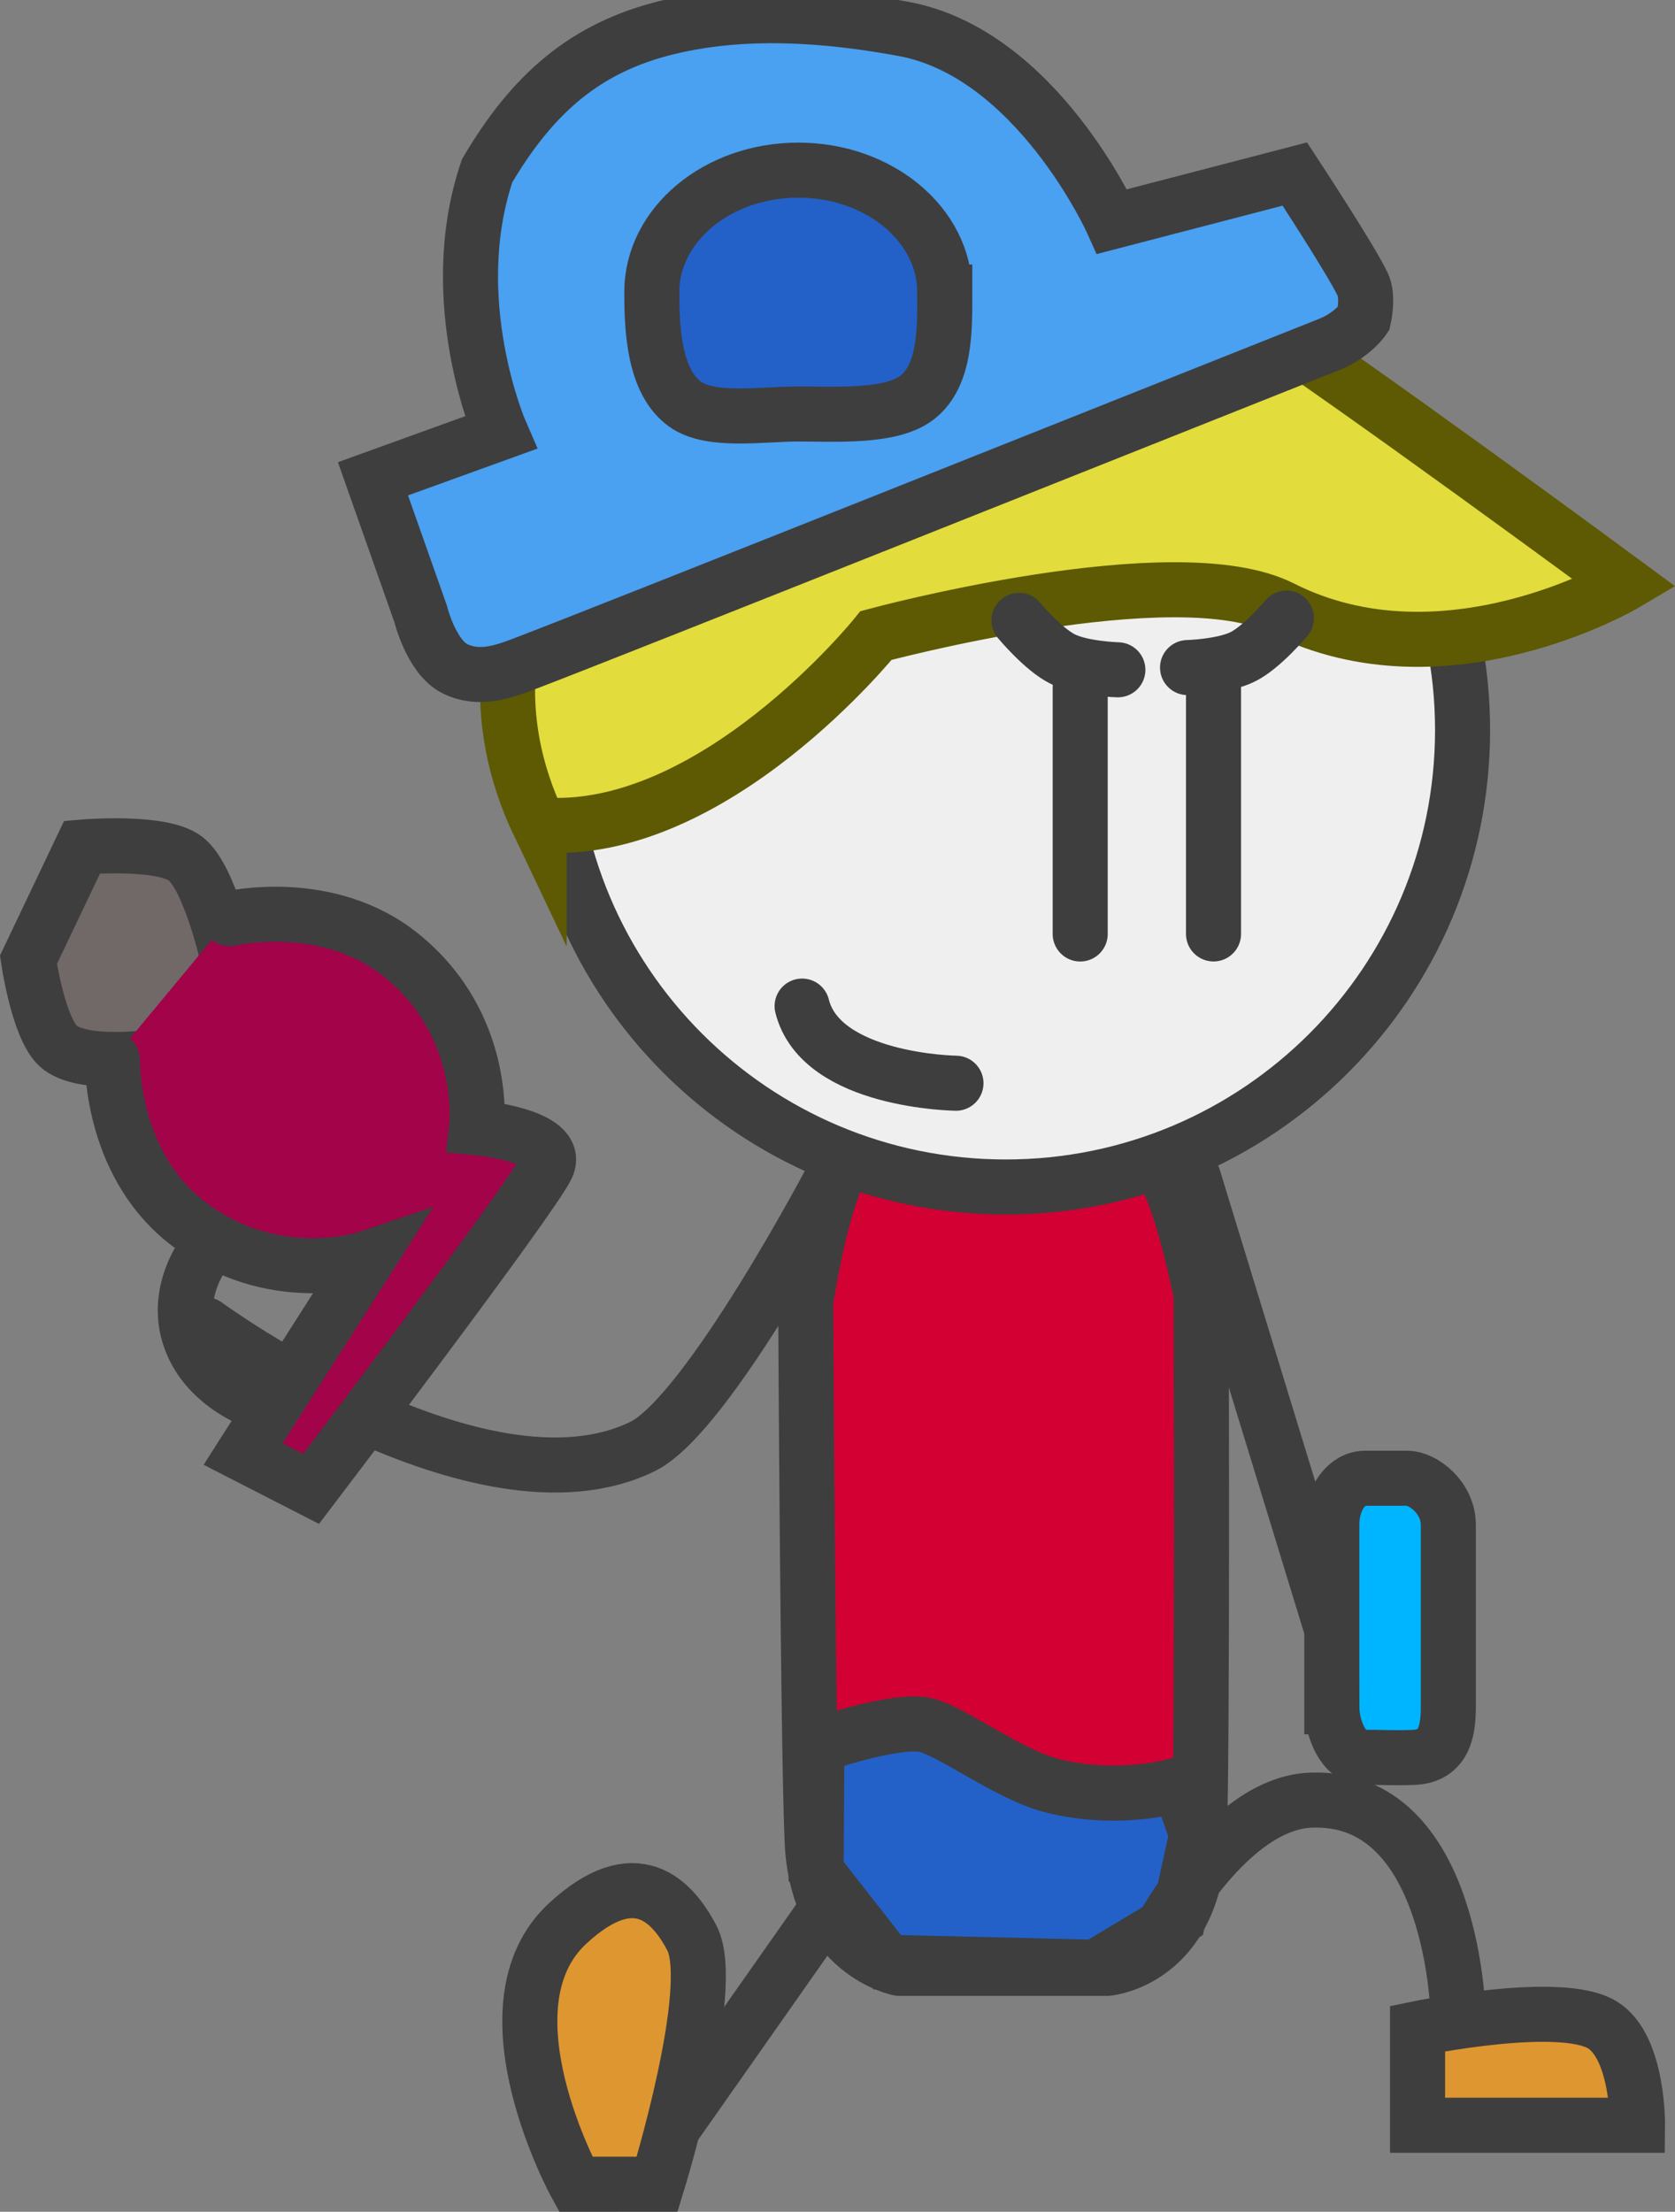 <svg version="1.1" xmlns="http://www.w3.org/2000/svg" xmlns:xlink="http://www.w3.org/1999/xlink" width="106.492" height="140.598" viewBox="0,0,106.492,140.598"><rect x="0" y="0" width="106.492" height="140.598" fill="#808080" stroke="none"/><g transform="translate(-172.804,-110.079)"><g data-paper-data="{&quot;isPaintingLayer&quot;:true}" fill-rule="nonzero" stroke-width="3.5" stroke-linejoin="miter" stroke-miterlimit="10" stroke-dasharray="" stroke-dashoffset="0" style="mix-blend-mode: normal"><path d="M229.97,235.201c0,0 -5.225,-0.993 -5.532,-8.078c-0.272,-6.278 -0.411,-34.273 -0.411,-34.273c0,0 1.007,-6.788 2.443,-8.749c1.881,-2.567 -2.033,-8.545 -2.033,-8.545h24.612c0,0 -3.399,6.621 -2.082,9.309c1.248,2.546 2.202,7.529 2.202,7.529c0,0 0.103,28.935 -0.12,34.575c-0.307,7.761 -5.839,8.232 -5.839,8.232z" fill="#d20033" stroke="#3e3e3e" stroke-linecap="butt"/><path d="M207.698,156.488c0,-16.042 13.004,-29.046 29.046,-29.046c16.042,0 29.046,13.004 29.046,29.046c0,16.042 -13.004,29.046 -29.046,29.046c-16.042,0 -29.046,-13.004 -29.046,-29.046z" fill="#efefef" stroke="#3e3e3e" stroke-linecap="butt"/><path d="M241.48,153.799v15.651" fill="none" stroke="#3e3e3e" stroke-linecap="round"/><path d="M249.956,169.447v-15.651" fill="none" stroke="#3e3e3e" stroke-linecap="round"/><path d="M236.039,177.822" fill="none" stroke="#3e3e3e" stroke-linecap="round"/><path d="M207.081,162.505c-6.597,-13.847 4.7,-25.344 10.144,-30.004c8.435,-7.221 25.095,-8.776 34.764,-2.534c6.439,4.157 24.142,17.212 24.142,17.212c0,0 -11.483,6.8 -21.848,1.554c-6.728,-3.405 -25.782,1.744 -25.782,1.744c0,0 -10.4,12.953 -21.42,12.028z" fill="#e2dc3c" stroke="#5d5a03" stroke-linecap="round"/><path d="M248.89,226.714l-1.157,5.261l-5.261,3.157l-13.258,-0.316l-4.525,-5.787l0.052,-7.978c0,0 4.5,-1.588 6.642,-1.359c1.681,0.18 5.413,3.198 8.413,3.926c4.377,1.062 7.991,-0.098 7.991,-0.098z" fill="#2361c9" stroke="#3e3e3e" stroke-linecap="round"/><path d="M233.581,178.937c0,0 -8.586,-0.107 -9.781,-4.903" fill="none" stroke="#3e3e3e" stroke-linecap="round"/><path d="M199.546,149.098l-3.03,-8.582l8.116,-2.935c0,0 -3.663,-8.376 -0.858,-16.647c2.881,-4.882 6.213,-7.823 11.435,-9.104c3.803,-0.933 8.583,-1.109 15.048,0.088c8.437,1.563 13.253,12.247 13.253,12.247l11.615,-3.023c0,0 3.548,5.4 4.32,7.021c0.376,0.788 0.059,2.17 0.059,2.17c0,0 -0.702,1.05 -2.183,1.638c-9.716,3.858 -45.99,18.338 -51.292,20.348c-1.232,0.467 -2.787,1.021 -4.301,0.269c-1.514,-0.752 -2.182,-3.489 -2.182,-3.489z" fill="#4aa0f1" stroke="#3e3e3e" stroke-linecap="butt"/><path d="M246.049,233.803c0,0 4.471,-9.069 10.088,-9.292c9.142,-0.362 9.373,13.74 9.373,13.74" fill="none" stroke="#3e3e3e" stroke-linecap="round"/><g><path d="M264.004,244.451v-4.906h12.015v4.906z" fill="#de9631" stroke="none" stroke-linecap="butt"/><path d="M262.929,239.031c0,0 9.095,-1.881 11.761,-0.227c2.281,1.415 2.223,6.374 2.223,6.374h-13.984z" data-paper-data="{&quot;index&quot;:null}" fill="none" stroke="#3e3e3e" stroke-linecap="round"/></g><path d="M225.071,231.837l-11.911,16.96" fill="none" stroke="#3e3e3e" stroke-linecap="round"/><path d="M225.774,184.855c0,0 -7.949,15.131 -12.113,17.172c-10.301,5.049 -27.782,-7.734 -27.782,-7.734" fill="none" stroke="#3e3e3e" stroke-linecap="round"/><path d="M232.869,128.645c0,2.265 0.083,5.303 -1.779,6.72c-1.656,1.261 -5.112,1.03 -7.534,1.03c-2.317,0 -5.562,0.546 -7.191,-0.62c-1.987,-1.421 -2.121,-4.778 -2.121,-7.13c0,-4.28 4.169,-7.75 9.312,-7.75c5.143,0 9.312,3.47 9.312,7.75z" fill="#2361c9" stroke="#3e3e3e" stroke-linecap="butt"/><g stroke="#3e3e3e" stroke-linecap="round"><path d="M182.874,177.231c0,0 -4.871,0.75 -6.381,-0.67c-1.263,-1.188 -1.881,-5.471 -1.881,-5.471l3.412,-7.163c0,0 5.047,-0.443 6.575,0.734c1.565,1.206 2.707,6.417 2.707,6.417" fill="#716868"/><path d="M187.39,168.478c0,0 6.255,-1.487 10.977,2.367c5.499,4.488 4.739,10.914 4.739,10.914c0,0 5.375,0.494 4.474,2.461c-0.902,1.967 -15,20.505 -15,20.505l-4.32,-2.213l7.946,-12.461c0,0 -6.128,2.078 -11.66,-2.369c-4.75,-3.818 -4.595,-10.246 -4.595,-10.246" data-paper-data="{&quot;index&quot;:null}" fill="#a20349"/><path d="M189.527,199.357c0,0 -3.74,-1.108 -4.728,-4.483c-0.907,-3.096 1.353,-5.65 1.353,-5.65" fill="none"/></g><path d="M209.406,248.926c0,0 -6.203,-11.305 -0.518,-16.572c4.328,-4.009 6.664,-1.429 7.897,0.906c1.667,3.158 -2.201,15.665 -2.201,15.665z" fill="#de9631" stroke="#3e3e3e" stroke-linecap="butt"/><path d="M248.679,184.947l10.6,34.6" fill="none" stroke="#3e3e3e" stroke-linecap="round"/><path d="M257.478,218.575c0,-2.056 0,-7.943 0,-11.561c0,-1.748 0.987,-2.966 2.111,-2.966c0.974,0 2.051,0 2.681,0c1.002,0 2.614,1.218 2.614,2.966c0,3.613 0,9.491 0,11.561c0,1.426 -0.206,3.133 -2.195,3.217c-1.348,0.057 -2.168,-0.024 -3.196,0c-1.253,0.029 -2.014,-1.831 -2.014,-3.217z" fill="#00b5ff" stroke="#3e3e3e" stroke-linecap="butt"/><path d="M243.875,152.657c0,0 -2.264,-0.061 -3.514,-0.686c-1.25,-0.625 -2.771,-2.457 -2.771,-2.457" fill="none" stroke="#3e3e3e" stroke-linecap="round"/><path d="M254.59,149.372c0,0 -1.522,1.832 -2.771,2.457c-1.25,0.625 -3.514,0.686 -3.514,0.686" data-paper-data="{&quot;index&quot;:null}" fill="none" stroke="#3e3e3e" stroke-linecap="round"/></g></g></svg>